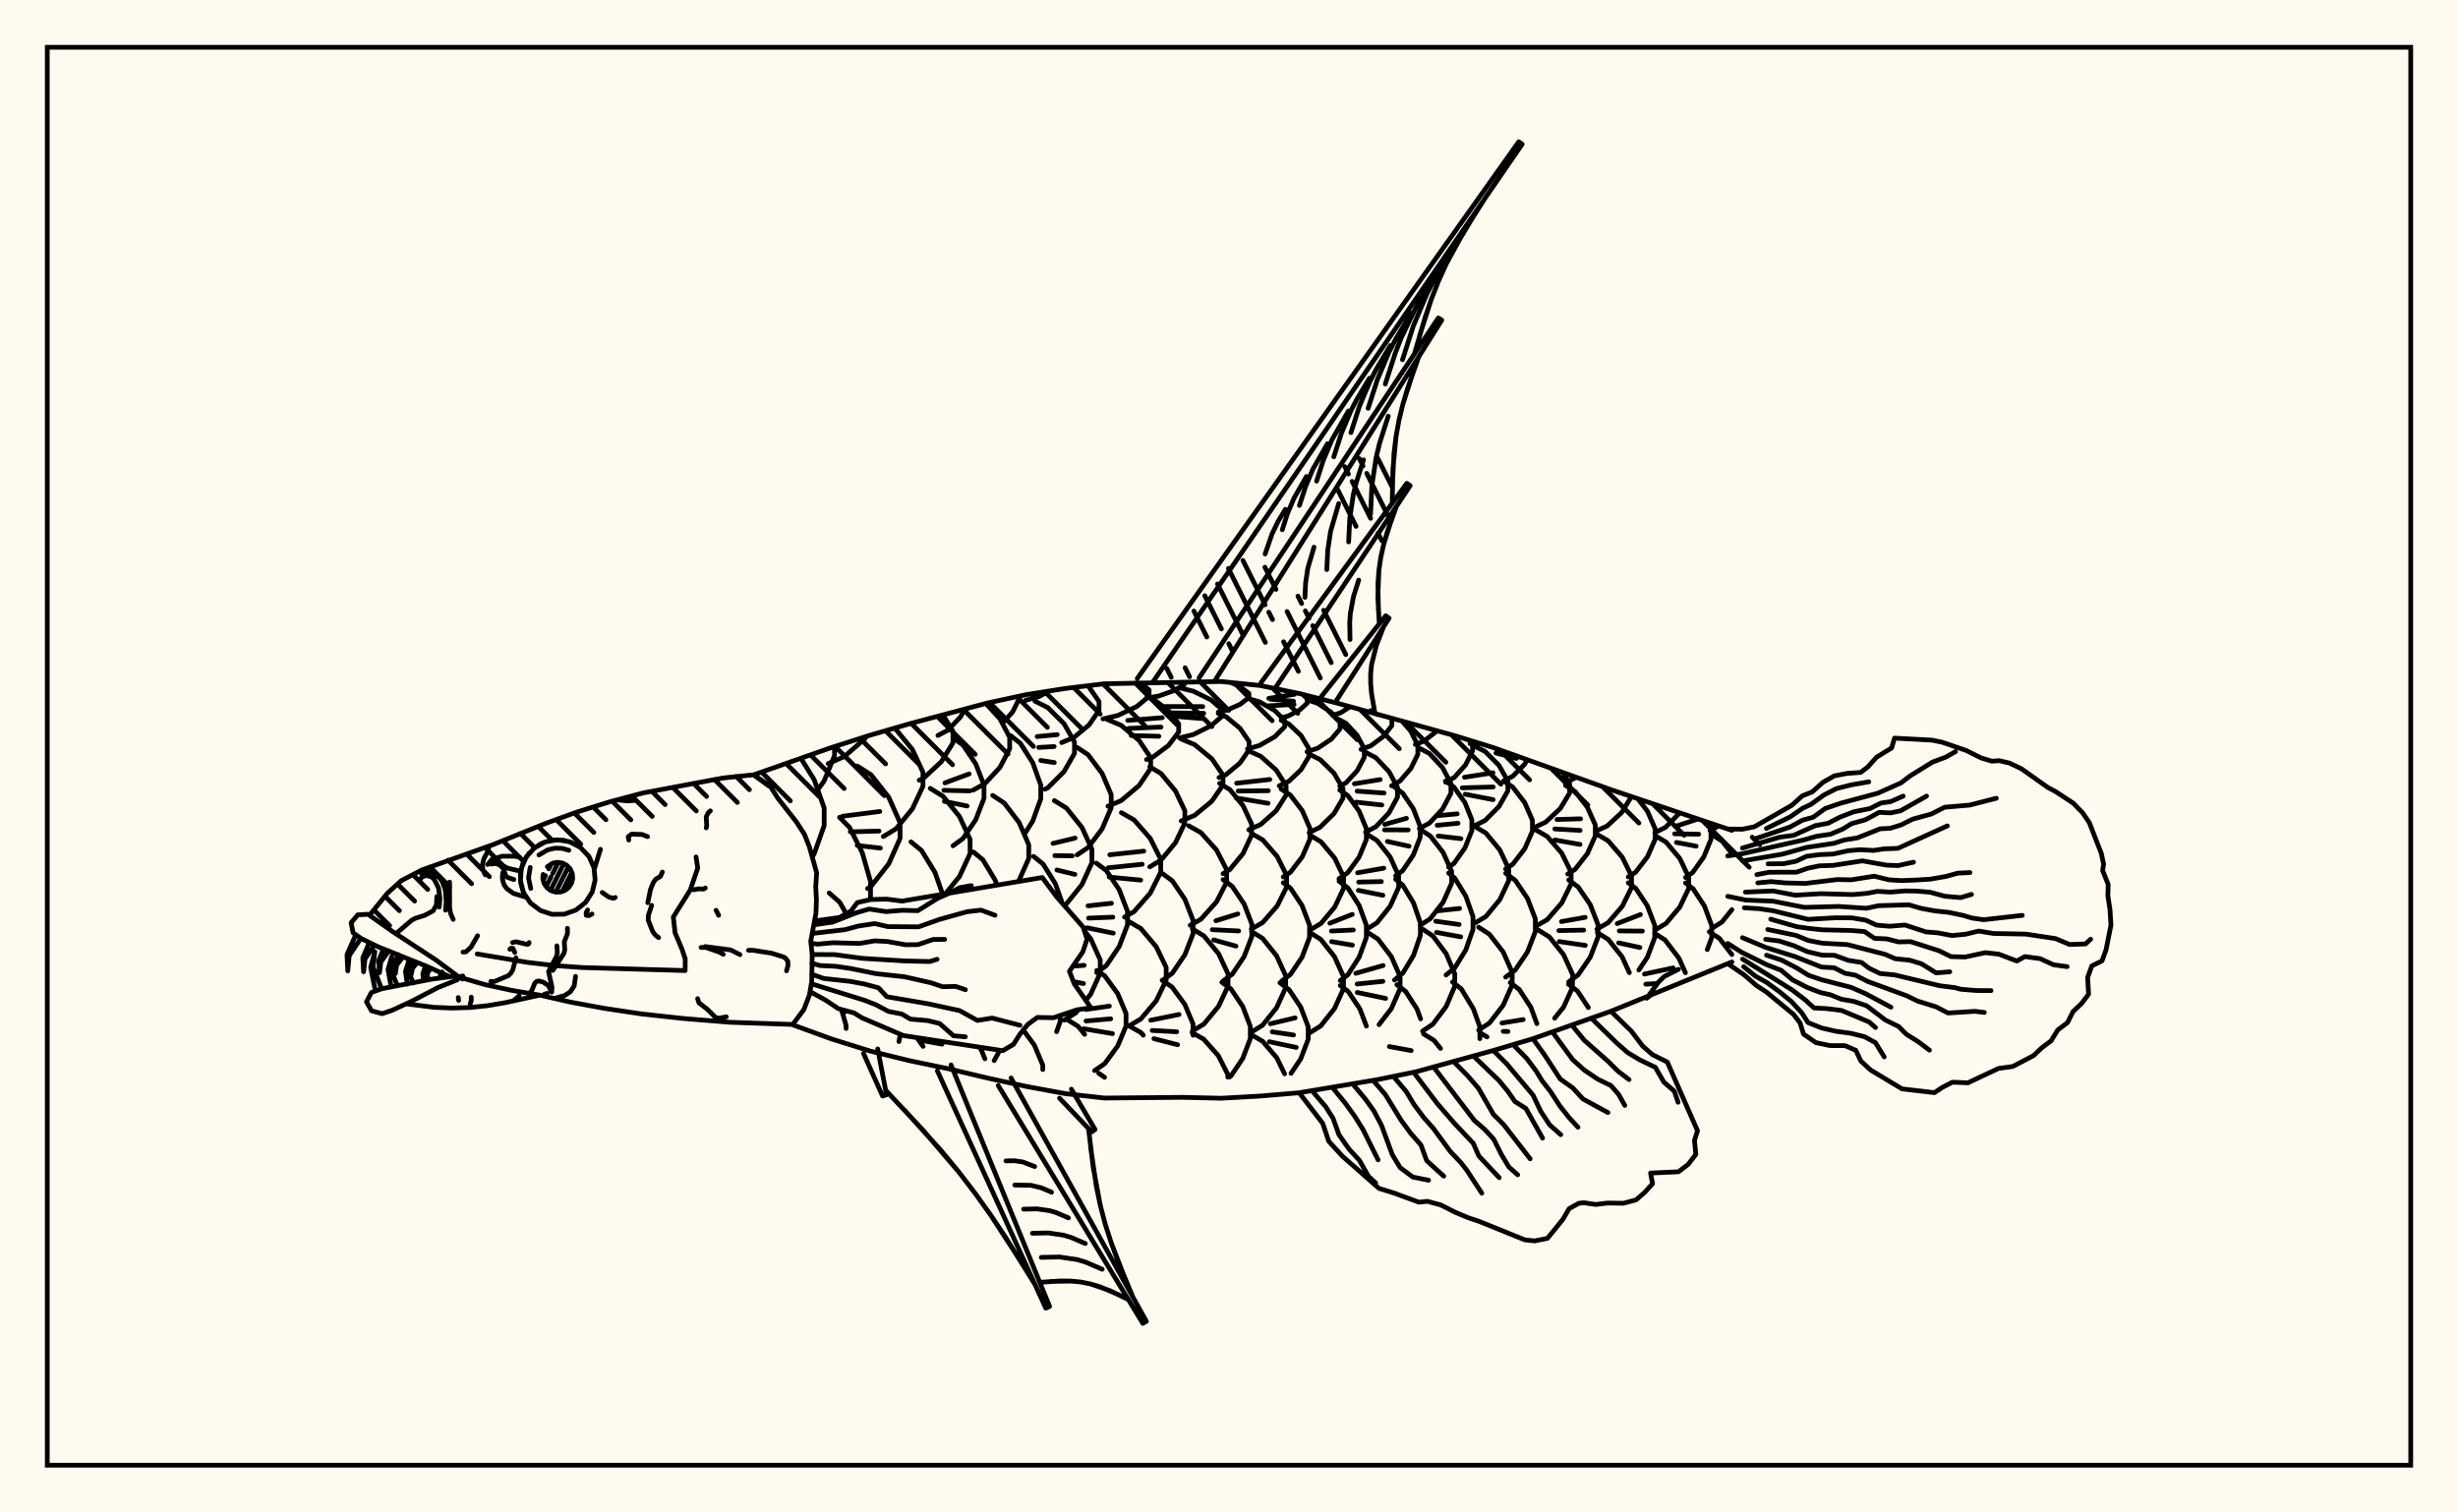 <svg xmlns="http://www.w3.org/2000/svg" width="520" height="320"><rect x="0" y="0" width="520" height="320" fill="floralwhite"/><rect x="10" y="10" width="500" height="300" stroke="black" stroke-width="1" fill="none"/><path stroke="black" stroke-width="1" fill="none" stroke-linecap="round" stroke-linejoin="round" d="
M 159.43 163.94 175.94 158.15 184.18 155.52 192.43 153.13 208.91 148.74 217.15 146.96 225.4 145.66 233.64 144.67 258.36 144.19 266.61 145.04 274.85 146.73 283.09 148.82 307.82 155.67 316.06 158.22 340.79 167.07 366.39 175.69 
M 366.39 203.53 340.79 213.96 324.3 219.77 316.06 222.22 299.58 226.76 291.33 228.44 274.85 231.2 266.61 231.9 258.36 232.36 250.12 232.17 233.64 232.32 225.4 231.39 217.15 229.87 208.91 228.09 200.67 226.13 192.43 224.42 184.18 222.4 175.94 219.83 167.71 216.83 
M 171.87 181.26 172.24 180.66 174.36 174.67 174.36 170.95 172.24 164.96 169.44 160.45 
M 179.02 193.32 177.64 190.89 175.41 188.93 
M 173.13 166.92 174.35 165.23 176.55 159.85 176.55 157.95 
M 184.16 190.32 184.17 186.52 182.42 180.42 179.71 175.03 177.6 172.93 
M 175.21 161.56 178.61 160.08 182.96 156.31 183.29 155.81 
M 183.54 187.99 184.28 187.52 188.01 182.77 190.41 177.39 190.41 174.06 188.01 168.68 184.28 163.93 181.36 162.07 
M 178.22 172.7 186.12 171.69 
M 179.88 176 185.97 175.83 
M 181.35 178.88 186.25 179.44 
M 186.87 176.99 189.57 175.35 193.03 171.12 195.26 166.34 195.26 163.38 193.03 158.59 189.57 154.37 189.12 154.09 
M 199.42 189.2 197.8 184.58 194.95 179.94 192.72 178.12 
M 194.46 165.07 195.39 164.65 199.16 161.14 201.6 157.17 201.6 154.71 199.5 151.29 
M 200 189.11 202.98 185.44 205.23 180.6 205.23 177.6 202.98 172.75 199.5 168.47 196.79 166.8 
M 198.42 155.61 200.52 154.5 203.22 151.66 204.09 150.05 
M 201.61 178.95 203.73 177.4 206.43 173.42 208.17 168.91 208.17 166.13 206.43 161.62 203.73 157.64 201.61 156.09 
M 199.9 165.64 205.03 163.74 
M 199.68 167.21 205.16 167.34 
M 199.79 169.55 204.59 170.53 
M 210.9 187.27 210.53 186.21 207.95 181.93 205.93 180.26 
M 205.84 167.18 208.34 165.83 211.54 162.36 213.6 158.43 213.6 156 211.54 152.07 208.55 148.83 
M 215.47 186.5 217.64 181.63 217.64 178.73 215.61 174.05 212.46 169.91 210 168.29 
M 212.07 153.01 214.21 150.65 215.92 147.23 
M 216.92 176.18 218.49 173.7 220.18 169.01 220.18 166.1 218.49 161.4 215.86 157.26 213.81 155.64 
M 224.75 191.14 223.26 186.96 220.67 182.81 218.65 181.19 
M 223.53 218.28 224.28 216.16 224.28 214.83 
M 216.96 148.18 219.82 147.38 221.92 146.21 
M 221.07 166.98 221.64 166.7 225.09 163.27 227.31 159.39 227.31 156.99 225.09 153.11 221.64 149.69 218.95 148.35 
M 219.42 155.84 223.66 155.43 
M 219.76 158.14 223.01 157.95 
M 220.17 160.89 223.04 161.34 
M 225.1 191.55 225.62 191.23 228.89 187.15 231 182.53 231 179.67 228.89 175.06 225.62 170.98 223.06 169.39 
M 222.76 178.45 227.44 177.32 
M 223.15 181.03 226.84 181.08 
M 223.59 184.07 227.4 185 
M 225.15 215.84 227.6 214.29 228.14 213.61 
M 229.68 211.67 230.74 210.34 232.76 205.87 232.76 203.1 230.74 198.62 229.4 196.94 
M 227.06 204.41 229.36 204.24 
M 227.07 207.67 229.21 208.1 
M 229.46 218.85 228.07 217.14 225.74 215.7 
M 224.61 157.11 227.15 156.06 230.4 153.37 232.5 150.32 232.5 148.43 230.4 145.39 230.05 145.1 
M 227.87 180.87 230.19 179.32 233.16 175.37 235.08 170.89 235.08 168.12 233.16 163.64 230.19 159.68 227.87 158.14 
M 232.03 205.8 234.04 204.31 236.77 200.26 238.53 195.67 238.53 192.83 236.77 188.23 234.04 184.18 231.91 182.6 
M 230.18 191.66 235.13 191.11 
M 230.29 194.25 235.43 194.05 
M 229.99 196.3 235.52 197.44 
M 237.38 219.1 238.22 217.07 238.22 214.45 236.45 210.22 233.71 206.47 232.03 205.33 
M 229.73 213.58 234.69 212.87 
M 229.76 216.02 234.97 215.56 
M 229.24 217.66 235.35 218.69 
M 233.34 152.11 236.49 151.37 240.51 149.47 243.1 147.32 243.1 145.99 241.28 144.48 
M 234.4 170.58 237.2 169.39 240.99 166.19 243.43 162.56 243.43 160.31 240.99 156.68 237.2 153.47 234.24 152.22 
M 237.9 194.03 239.91 192.88 243.34 188.97 245.56 184.55 245.56 181.81 243.34 177.38 239.91 173.47 237.23 171.94 
M 234.78 180.85 241.97 180.08 
M 234.41 183.61 241.64 182.86 
M 234.66 185.57 241.32 186.21 
M 238.81 217.09 241.35 215.59 244.61 211.74 246.71 207.38 246.71 204.68 244.61 200.31 241.35 196.46 238.81 194.96 
M 241.86 219.02 241.37 218.47 238.89 217.08 
M 242.5 147.72 245.1 147.27 248.43 146.1 250.58 144.78 250.58 144.38 
M 242.55 160.7 243.87 160.21 247.2 157.72 249.35 154.9 249.35 153.15 247.2 150.33 243.87 147.84 243 147.51 
M 238.59 152.42 245.88 151.85 
M 238.79 154.11 245.62 153.83 
M 239.31 155.62 245.17 155.78 
M 243.24 183.41 245.63 181.97 248.68 178.29 250.66 174.11 250.66 171.53 248.68 167.36 245.63 163.67 243.24 162.23 
M 245.9 207.45 248 205.92 250.68 201.98 252.41 197.51 252.41 194.75 250.68 190.29 248 186.35 245.9 184.81 
M 252.4 219.04 252.4 216.67 250.66 212.52 247.96 208.84 245.86 207.41 
M 243.43 215.86 249.43 214.64 
M 243.75 218.02 248.94 218.3 
M 249.54 156.13 252.46 155.41 256.2 153.56 258.61 151.47 258.61 150.18 256.2 148.09 252.46 146.24 249.54 145.52 
M 246.34 149.48 254.45 149.5 
M 246.96 150.8 254.65 150.92 
M 247.15 151.45 254.45 152.04 
M 249.89 173.69 252.74 172.51 256.38 169.5 258.73 166.09 258.73 163.98 256.38 160.56 252.74 157.55 249.89 156.37 
M 251.79 195.76 254.06 194.49 257.37 190.8 259.51 186.62 259.51 184.03 257.37 179.85 254.06 176.16 251.47 174.72 
M 252.25 218.15 254.68 216.68 257.79 212.92 259.79 208.66 259.79 206.02 257.79 201.76 254.68 198 252.25 196.53 
M 253.19 219.05 252.21 218.5 
M 257.74 150.65 259.56 150.25 262.39 149 264.21 147.58 264.21 146.71 262.39 145.29 260.37 144.4 
M 257.89 164.51 259.36 163.9 262.33 161.42 264.25 158.63 264.25 156.89 262.33 154.09 259.36 151.62 257.74 150.95 
M 258.74 184.85 260.19 183.97 262.98 180.57 264.78 176.71 264.78 174.33 262.98 170.48 260.19 167.07 258.01 165.74 
M 258.74 207.56 260.7 206.1 263.21 202.37 264.83 198.14 264.83 195.52 263.21 191.29 260.7 187.55 258.74 186.1 
M 257.23 194.81 261.86 193.36 
M 256.46 196.7 262.05 196.97 
M 256.76 198.86 261.47 200.17 
M 264.51 218.94 264.51 217.15 262.91 212.96 260.43 209.26 258.49 207.82 
M 263.91 158.46 266.45 157.73 269.7 155.87 271.79 153.76 271.79 152.46 269.7 150.35 266.45 148.48 263.91 147.76 
M 264.18 175.57 266.72 174.43 269.98 171.53 272.08 168.24 272.08 166.21 269.98 162.92 266.72 160.02 264.18 158.89 
M 261.61 165.71 268.63 164.92 
M 261.94 167.37 268.32 167.3 
M 261.48 168.82 268.27 169.96 
M 264.72 196.57 267.12 195.2 270.2 191.67 272.19 187.68 272.19 185.21 270.2 181.22 267.12 177.69 264.72 176.32 
M 264.78 218.35 267.1 216.91 270.07 213.21 271.98 209.02 271.98 206.42 270.07 202.23 267.1 198.53 264.78 197.09 
M 271.04 151.87 272.54 151.48 274.99 150.19 276.57 148.74 276.57 147.84 275.56 146.91 
M 268.41 147.76 273.86 146.9 
M 268.8 147.94 273.64 148.37 
M 268.36 149.33 273.77 149.05 
M 270.63 166.26 272.65 165.31 275.23 162.86 276.89 160.09 276.89 158.38 275.23 155.61 272.65 153.17 271.04 152.41 
M 271.48 185.54 272.98 184.56 275.5 181.27 277.12 177.54 277.12 175.24 275.5 171.51 272.98 168.22 271.02 166.94 
M 271.12 207.59 273.02 206.15 275.46 202.49 277.04 198.33 277.04 195.76 275.46 191.6 273.02 187.93 271.48 186.77 
M 276.76 218.35 276.76 217.26 275.17 213.08 272.7 209.38 270.77 207.94 
M 268.75 216.6 273.99 215.36 
M 269.14 218.31 271.56 218.67 
M 276.51 159.05 278.76 158.31 281.64 156.39 283.49 154.23 283.49 152.89 281.64 150.72 278.76 148.81 276.51 148.06 
M 276.95 176.16 279.26 175.03 282.21 172.14 284.12 168.87 284.12 166.85 282.21 163.58 279.26 160.69 276.95 159.56 
M 277.17 196.75 279.45 195.39 282.37 191.91 284.25 187.96 284.25 185.52 282.37 181.58 279.45 178.09 277.17 176.73 
M 277.46 218.28 279.41 217.06 282.33 213.37 284.22 209.19 284.22 206.61 282.33 202.43 279.41 198.74 277.12 197.3 
M 281.9 151.35 283.61 150.81 285.62 149.54 
M 283.44 166.32 284.74 165.63 287.1 163.09 288.63 160.22 288.63 158.44 287.1 155.57 284.74 153.03 282.89 152.04 
M 283.27 185.91 285.14 184.63 287.52 181.35 289.06 177.63 289.06 175.33 287.52 171.61 285.14 168.33 283.44 167.16 
M 283.54 207.47 285.15 206.23 287.53 202.53 289.06 198.35 289.06 195.76 287.53 191.57 285.15 187.88 283.29 186.44 
M 281.33 195.33 286.08 193.46 
M 281.66 196.99 286.3 196.76 
M 281.7 199.22 286.11 199.97 
M 289.07 217.09 287.69 213.47 285.23 209.78 283.54 208.51 
M 287.92 158.56 290.03 157.78 292.73 155.76 294.47 153.48 294.45 152.04 
M 288.89 176.07 291.06 174.92 293.85 171.98 295.65 168.65 295.65 166.59 293.85 163.26 291.06 160.31 288.89 159.17 
M 286.53 165.83 291.98 164.94 
M 287.1 167.39 292.8 167.79 
M 286.87 169.72 292.33 170.32 
M 289.14 196.6 291.31 195.24 294.1 191.73 295.89 187.76 295.89 185.31 294.1 181.34 291.31 177.83 289.14 176.46 
M 287.2 184.66 292.74 183.69 
M 287.44 186.63 292.24 186.52 
M 287.37 188.38 292.56 189.42 
M 291.74 216.79 294.35 213.39 296.19 209.19 296.19 206.59 294.35 202.4 291.51 198.69 289.28 197.24 
M 286.82 205.93 292.61 204.28 
M 287.11 208.19 292.56 207.63 
M 287.14 209.98 293.13 211.24 
M 294.4 166.26 296.19 165.23 298.48 162.58 299.95 159.58 299.95 157.73 298.48 154.73 296.69 152.66 
M 295.25 185.31 296.74 184.21 298.99 180.91 300.44 177.17 300.44 174.85 298.99 171.11 296.74 167.81 294.99 166.52 
M 292.95 174.42 297.54 173.14 
M 292.9 175.58 297.91 175.59 
M 293.51 178.03 298.1 179.04 
M 295.01 207.34 296.78 205.88 299.04 202.14 300.49 197.9 300.49 195.28 299.04 191.05 296.78 187.31 295.25 186.04 
M 300.54 215.58 299.77 213.49 297.38 209.78 295.52 208.34 
M 299.42 157.51 301.18 156.85 304.03 154.65 
M 297.34 152.92 297.69 152.94 
M 300.26 175.3 302.41 174.15 305.17 171.19 306.95 167.83 306.95 165.75 305.17 162.4 302.41 159.43 300.26 158.28 
M 300.43 195.77 302.57 194.39 305.32 190.86 307.1 186.86 307.1 184.39 305.32 180.39 302.57 176.86 300.43 175.48 
M 304.55 214.81 305.95 212.94 307.76 208.68 307.76 206.04 305.95 201.79 303.13 198.03 300.94 196.56 
M 305.84 165.51 307.68 164.47 310.04 161.83 311.55 158.83 311.47 156.8 
M 306.46 183.48 307.59 182.68 309.9 179.43 311.38 175.74 311.38 173.46 309.9 169.78 307.59 166.53 305.79 165.26 
M 304.2 172.57 308.28 172.19 
M 304.04 174.61 308.45 174.18 
M 304.24 176.88 309.07 177.44 
M 305.92 206.29 307.75 204.8 310.1 200.97 311.62 196.63 311.62 193.95 310.1 189.61 307.75 185.78 306.46 184.72 
M 303.92 192.74 308.79 192.21 
M 303.73 194.91 308.68 195.6 
M 303.89 197.27 309.03 198.22 
M 311.7 213.45 309.15 209.24 307.29 207.78 
M 311 157.33 312.05 156.98 
M 311.94 174.71 314.21 173.57 317.12 170.63 319 167.31 319 165.26 317.12 161.94 314.21 159.01 311.94 157.86 
M 309.81 164.45 315.85 163.5 
M 309.34 166.69 315.89 166.5 
M 309.98 168.04 315.88 169.19 
M 312.07 195.28 314.36 193.9 317.29 190.35 319.18 186.33 319.18 183.84 317.29 179.82 314.36 176.27 312.07 174.89 
M 318.23 212.19 319.91 208.38 319.91 205.73 318.02 201.44 315.09 197.66 312.81 196.18 
M 318.06 165.23 320.02 164.24 322.54 161.71 323.08 160.75 
M 316.48 159.32 320.8 160.47 
M 318.51 183.85 320.03 182.86 322.56 179.58 324.19 175.85 324.19 173.55 322.56 169.82 320.03 166.53 318.05 165.25 
M 318.53 206.73 320.55 205.24 323.14 201.42 324.81 197.09 324.81 194.41 323.14 190.08 320.55 186.25 318.53 184.76 
M 322.68 211.31 321.4 209.34 319.49 207.89 
M 324.6 175.07 327 173.94 330.08 171.07 332.06 167.81 332.06 165.79 330.66 163.5 
M 324.91 195.96 327.32 194.58 330.4 191.03 332.38 187.02 332.38 184.53 330.4 180.52 327.32 176.98 324.91 175.59 
M 332.64 209 332.71 206.21 330.78 201.97 327.77 198.23 325.43 196.77 
M 331.11 165.66 333.42 164.49 
M 331.67 184.92 333.22 183.93 335.81 180.62 337.49 176.86 337.49 174.54 335.81 170.78 333.22 167.47 331.19 166.18 
M 329.39 173.39 334.37 173.24 
M 328.94 175.39 334.28 175.69 
M 328.93 177.72 334.26 178.66 
M 331.87 207.73 333.86 206.27 336.42 202.52 338.07 198.27 338.07 195.64 336.42 191.4 333.86 187.65 331.87 186.18 
M 330.34 194.98 335.35 194.09 
M 329.77 196.89 335.05 196.79 
M 329.86 199.21 335.38 200.02 
M 332.77 208.97 331.83 208.25 
M 337.64 175.84 340.02 174.74 343.07 171.91 345.04 168.7 345.04 168.49 
M 337.83 196.6 340.19 195.23 343.21 191.74 345.16 187.78 345.16 185.33 343.21 181.37 340.19 177.87 337.83 176.51 
M 344.7 205.8 343.16 202.43 340.23 198.76 337.93 197.32 
M 344.46 185.54 346.04 184.52 348.53 181.27 350.14 177.6 350.14 175.32 348.53 171.65 346.47 168.97 
M 346.71 205.23 348.5 202.54 350.07 198.38 350.07 195.8 348.5 191.65 346.06 187.97 344.46 186.77 
M 342.13 195.41 347.04 193.5 
M 342.57 196.96 347.47 197 
M 342.42 199.49 346.93 200.47 
M 350.09 176.16 352.34 175.05 355.35 171.99 
M 350.21 196.72 352.47 195.37 355.37 191.91 357.25 187.99 357.25 185.56 355.37 181.64 352.47 178.18 350.21 176.83 
M 355.17 202.71 352.23 198.86 350.02 197.46 
M 356.58 185.66 358.08 184.61 360.44 181.32 361.96 177.6 361.96 175.29 361.45 174.04 
M 354.6 174.78 359.21 173.29 
M 354.27 176.41 359.37 176.5 
M 354.66 178.24 358.83 179.03 
M 361.18 200.91 362.12 198.38 362.12 195.83 360.58 191.7 358.2 188.06 356.58 186.81 
M 361.76 175.72 363.59 174.75 
M 362.12 196.44 364.28 195.09 366.39 192.46 
M 366.39 180.56 364.28 177.92 362.12 176.57 
M 364.75 199.84 363.72 198.5 361.61 197.14 
M 178.99 217.6 178.99 216.94 178.01 213.58 
M 169.44 160.45 169.44 160.45 
M 178.46 214.43 178.81 213.8 
M 190.17 220.37 190.46 218.84 
M 195.29 221.39 193.96 219.54 
M 189.12 154.09 189.12 154.09 
M 194.95 220.14 199.3 220.92 
M 208.36 224.01 207.59 222.13 207.17 221.55 
M 210.32 224.4 211.52 222.21 
M 220.6 226.3 220.6 225.35 218.82 221.12 216.48 217.93 
M 231.57 226.51 233.71 225.05 236.45 221.31 237.38 219.1 
M 233.68 227.94 232.44 227.07 
M 244.12 219.76 249.12 221.04 
M 259.74 227.89 259.74 227.3 257.74 223.35 254.64 219.86 253.19 219.05 
M 260.11 227.87 260.43 227.63 262.91 223.93 264.51 219.74 264.51 218.94 
M 271.76 227.2 270.11 223.81 267.13 220.33 264.81 218.97 
M 273.12 227.1 275.17 224.04 276.76 219.86 276.76 218.35 
M 271.56 218.67 273.65 218.98 
M 268.55 220.41 274.23 221.61 
M 277.12 218.5 277.46 218.28 
M 296.69 152.66 296.69 152.66 
M 293.92 221.43 298.54 222.28 
M 300.94 218.16 303.13 216.7 304.55 214.81 
M 304.75 221.82 303.37 220.12 301.16 218.76 
M 313.07 219.76 313.07 217.26 311.7 213.45 
M 312.81 217.94 315.09 216.46 318.02 212.67 318.23 212.19 
M 314.58 219.39 313.09 218.49 
M 325.14 216.58 323.84 213.08 322.68 211.31 
M 317.75 216.45 322.24 215.72 
M 318.01 218.21 319.01 218.24 
M 328.89 215.43 330.78 213.08 332.64 209 
M 336.02 213.17 333.72 209.68 332.77 208.97 
M 346.47 168.97 346.47 168.97 
M 356.56 205.81 355.17 202.71 
M 347.89 206.09 353.97 204.79 
M 348.17 208.23 350.56 208.08 
M 361.45 174.04 361.45 174.04 
M 363.59 174.75 363.59 174.75 
M 366.39 201.97 364.75 199.84 
M 240.59 143.56 321.3 30 322.02 30.5 243.8 144.44 
M 253.67 143.42 304.28 67.27 305.01 67.74 256.88 144.23 
M 266.77 144.44 297.61 102.26 298.33 102.76 269.72 145.68 
M 279.56 147.33 293.15 130.29 293.87 130.8 282.45 148.66 
M 290 150.34 291.34 151.18 
M 314.13 41.98 309.79 48.83 305.93 55.89 304.28 59.55 302.81 63.29 301.51 67.11 299.22 74.88 
M 300.14 75.48 297.79 82.17 296.78 85.54 295.95 88.95 295.33 92.39 294.67 99.39 294.53 106.47 
M 295.43 107.11 293.51 112.47 292.72 115.18 292.11 117.92 291.71 120.68 291.49 126.3 291.79 132 
M 292.69 132.64 291.17 136.58 290.17 140.57 289.96 142.6 289.97 144.65 290.15 146.71 290.87 150.88 
M 311.93 45.39 307.78 52.32 305.93 55.89 304.28 59.55 302.81 63.29 300.33 70.98 
M 307.48 52.32 303.63 58.77 301.91 62.09 299 68.96 296.7 76.12 
M 303.04 59.25 299.47 65.21 296.46 71.42 295.2 74.64 293.06 81.25 
M 298.6 66.18 295.32 71.65 293.86 74.47 291.39 80.32 289.43 86.39 
M 294.15 73.1 291.16 78.1 289.83 80.67 287.58 85.99 285.8 91.53 
M 289.71 80.03 287.01 84.54 285.81 86.86 283.78 91.67 282.17 96.66 
M 285.26 86.96 281.78 93.05 279.97 97.34 278.53 101.8 
M 280.82 93.89 277.76 99.24 276.17 103.02 274.9 106.94 
M 276.37 100.82 273.73 105.44 272.36 108.69 271.27 112.08 
M 271.93 107.75 270.39 110.31 269.1 112.98 267.64 117.21 
M 298.93 78.82 296.78 85.54 295.95 88.95 295.33 92.39 294.91 95.87 294.56 102.92 
M 293.69 88.05 291.84 93.84 291.13 96.77 290.23 102.72 289.94 108.79 
M 288.46 97.29 286.91 102.14 286.31 104.59 285.56 109.57 285.31 114.65 
M 283.22 106.53 281.49 112.41 280.89 116.42 280.69 120.51 
M 277.98 115.77 276.67 120.23 276.21 123.28 276.06 126.38 
M 294.43 109.78 292.72 115.18 292.11 117.92 291.71 120.68 291.51 123.48 291.61 129.14 
M 287.44 122.74 286.33 126.25 285.67 129.82 285.54 131.64 285.6 135.32 
M 172.33 194.85 177.59 194.12 180.02 192.76 181.37 190.97 184.17 190.32 187.59 190.23 190.85 190.65 220.5 185.66 223.53 189.74 229.14 196.14 229.97 198.69 229.1 201.34 226.24 205.5 227.25 208.13 230.79 213.22 227.82 213.66 222.85 215.33 219.45 215.26 217.41 216.77 215.8 218.77 214.4 220.97 212.14 222.3 191.11 219.1 182.35 215.35 180.67 214.31 177.37 213.41 174.67 211.62 171.36 209.79 
M 172.18 195.67 176.14 195.1 181.23 193.1 183.88 192.33 187.47 192.88 190.89 192.6 194.18 192.68 198.43 190.03 200.99 188.92 203.01 187.82 205.48 187.37 
M 171.84 197.5 178.73 196.7 181.6 195.93 185.05 195.41 187.82 196.05 194.32 196.1 198.74 194.53 204.59 192.9 207.54 192.56 210.5 193.65 
M 171.57 199.57 172.96 199.76 176.23 199.46 181.87 199.61 185.02 199.06 187.73 199.2 191.6 199.89 194.2 199.86 197.4 198.77 199.84 198.75 
M 171.82 201.95 176.55 201.97 182.48 202.77 191.38 203.31 196.7 203.44 198.25 202.96 
M 171.74 203.8 173.47 204.29 176.83 204.45 179.94 204.91 185.35 206.01 191.33 206.66 196.94 207.93 199.41 208.77 202.18 208.7 204.24 209.4 
M 171.72 206.13 174.3 207.03 179.77 207.62 182.89 208.2 185.85 209 187.61 210.88 196.4 212.39 203.01 213.82 206.77 215.9 209.9 215.4 215.79 216.93 
M 171.65 208.14 182.9 211.64 185.28 212.57 187.98 214 190.77 214.54 192.6 215.62 196.23 215.93 198.78 216.55 201.71 219.14 204.21 219.36 
M 226.65 230.44 231.66 238.96 230.96 239.48 224.14 232.34 
M 213.89 228.08 242.52 279.56 241.77 280 211.17 229.66 
M 201.19 225.31 222.05 276.42 221.24 276.77 198.3 226.56 
M 185.68 221.93 187.55 231.63 186.71 231.89 182.68 222.88 
M 230.28 238.77 231.27 246.97 232.78 255.05 233.82 259.01 235.07 262.91 236.49 266.77 239.66 274.41 
M 238.71 274.96 234.76 273.05 230.7 271.65 228.62 271.24 226.5 271.04 224.34 271.02 219.96 271.31 
M 218.95 271.75 212.82 261.93 209.62 257.13 206.27 252.44 202.76 247.87 195.27 239.11 187.36 230.66 
M 230.74 242.88 231.94 251.03 232.78 255.05 233.82 259.01 235.07 262.91 238.04 270.6 
M 236.74 273.97 232.75 272.26 230.7 271.65 228.62 271.24 226.5 271.04 222.16 271.13 
M 233.17 268.54 229.64 267.03 227.84 266.49 224.12 265.95 220.29 266.03 
M 229.6 263.1 226.54 261.79 224.97 261.33 221.75 260.86 218.42 260.93 
M 226.03 257.67 223.43 256.56 222.11 256.16 219.37 255.77 216.55 255.83 
M 222.46 252.24 220.33 251.33 218.13 250.79 214.68 250.72 
M 218.89 246.81 216.37 245.84 214.62 245.59 212.81 245.62 
M 215.91 266.82 209.62 257.13 206.27 252.44 202.76 247.87 199.09 243.43 191.34 234.86 
M 340.79 213.96 345.1 218.14 347.52 221.33 349.59 223.14 352.73 224.71 359.12 239.25 358.47 241.28 358.76 244.24 357.16 246.34 355.08 247.92 349.18 248.19 349.61 250.45 347.91 252.31 346.11 253.87 343.45 254.58 340.13 254.53 337.58 254.84 335.08 254.47 333.99 254.59 331.95 255.73 330.66 257.95 327.38 262 324.67 262.55 322.59 262.33 312.86 258.39 310.63 257.65 307.95 256.53 304.79 254.94 301.96 254.17 300.16 254.36 294.92 252.42 291.74 251.44 283.97 244.6 281.11 241.48 279.82 237.67 274.85 231.2 
M 336.68 215.45 342.07 220.71 344.35 222.71 346.92 224.25 350.18 225.81 352 228.95 354.21 230.87 355 233.21 
M 332.57 216.93 335.15 220.09 340.22 224.57 342.24 226.6 344.63 228.41 
M 328.43 218.35 332.69 224.17 335.15 226.4 338.06 228.36 340.8 229.68 342.42 231.54 343.73 233.88 
M 324.3 219.77 326.75 223.19 330.06 228.28 332.72 230.17 334.9 232.53 340.16 235.39 
M 320.11 221.02 322.95 223.91 324.93 226.54 326.23 228.66 328.02 230.96 329.98 233.98 332.03 236.56 333.83 238.5 
M 315.92 222.26 318.75 225.08 324.32 231.71 325.93 235.09 327.84 238 330.18 240.07 
M 311.71 223.43 317.1 228.6 319.01 230.91 320.49 233.06 322.8 234.52 326.34 240.8 
M 307.5 224.59 310.51 227.63 312.75 230.22 315.93 235.76 318.12 237.95 323.71 245.18 
M 303.28 225.75 311.9 237.06 314.1 238.96 316 241.02 317.59 244.2 319.2 246.9 321.07 248.56 
M 299.06 226.87 304.06 233.48 307.72 237.7 311.68 241.91 312.86 244.59 317.17 249.17 
M 294.78 227.74 297.49 230.94 299.17 233.74 301.27 236.53 303.23 238.74 306.82 243.63 309.02 245.94 310.25 247.51 313.48 252.45 
M 290.49 228.58 293.08 231.59 296.4 237 298.4 239.73 300.62 242.27 301.82 245.57 305.43 248.84 
M 286.18 229.35 288.87 232.56 290.62 235 292.26 238.08 294.55 244.31 296.2 247.03 298.87 249.03 302.22 249.71 
M 281.88 230.09 284.53 233.32 286.57 236.14 288.36 239 291.54 245.4 
M 277.56 230.77 280.47 234.17 282.01 236.61 283.26 240.08 285.42 243.15 287.59 245.5 289.47 248.84 291.03 250.29 
M 365.51 175.4 368.64 175.44 371.15 174.92 379.07 170.38 381.28 168.39 383.4 167.54 385.64 165.53 388.05 164.16 390.75 163.63 393.62 163.43 395.13 162.28 397.02 160.19 400.18 158.25 400.79 156.17 408.76 156.6 410.91 157.05 415.95 158.78 419.11 160.36 421.4 161.05 422.94 160.94 425.12 161.45 427.64 162.65 433.26 166.63 434.87 167.48 438.59 169.92 440.6 171.98 442.01 174.06 444.54 180.56 445.03 182.84 444.82 184.17 446 187.13 445.93 189.55 446.38 192.47 446.58 195.72 445.55 200.93 444.69 203.3 442.53 204.36 441.65 206.81 441.85 210.36 440.35 212.33 438.56 214.02 437.4 216.35 435.32 217.93 433.91 220.22 431.92 221.71 430.21 223.34 425.79 225.65 422.81 226.05 416.32 229.1 413.04 228.97 410.91 230.07 409.24 231.18 402.37 230.38 395.74 226.39 393.68 224.5 392.6 222.22 390.31 221.23 387.13 221.22 384.15 220.59 381.55 218.79 380.8 216.4 379.42 214.61 373.71 209.91 371.57 208.5 369.03 206.3 365.51 203.88 
M 373.68 175.28 378.71 172.84 381.3 171.04 383.11 170.19 385.83 168.22 388.49 166.86 391.59 166.07 395.35 165.41 
M 371.28 177.47 378.64 175 381.34 173.52 383.58 172.91 386.15 171.05 389.44 169.93 397.24 167.83 402.19 165.63 404.04 164.2 408.79 161.26 411.68 160.17 413.69 159.03 
M 368.61 179.43 376.5 177.13 379.44 176.74 384.02 174.69 386.75 174.18 389.24 172.89 392.19 171.75 395.61 171.07 397.9 169.91 399.97 169.61 402.62 168.44 
M 365.51 181.09 368.53 180.64 381.72 177.68 384.28 176.94 387.24 176.5 389.82 175.42 391.67 174.28 394.67 173.43 397.56 171.87 399.94 171.99 402.07 171.55 407.57 168.44 
M 368.64 182.15 377.03 180.73 382.26 179.28 387.98 178.43 390.13 177.73 392.92 177.28 397.75 175.36 399.87 175.25 402.17 174.54 404.6 173.32 408.6 172.22 411.4 170.79 416.69 170.34 422.33 168.89 
M 374.05 182.77 377.33 182.74 379.98 182.21 382.2 181.17 384.93 180.82 387.76 180.7 391.04 179.99 393.47 179.78 396.35 179.93 398.6 179.6 401.52 179.49 411.96 174.74 
M 371.67 185.05 374.27 184.55 380.07 184.53 382.48 183.69 384.9 183.19 387.74 183.1 394.01 182.14 399.08 183.04 401.52 183.14 404.81 182.42 
M 371.87 186.8 374.69 186.53 377.67 186.8 381.94 186.91 388.7 186.09 391.61 186.15 396.49 185.38 399.63 186.15 402.24 186.31 405.17 186.2 408.36 186.01 411.63 185.44 414.18 184.74 416.75 184.61 
M 369.25 188.75 375.08 188.5 379.77 189.4 385.24 189.08 391.98 189.27 394.93 189.01 397.18 188.59 399.94 188.75 403.03 188.5 405.42 188.53 408.35 188.78 411.47 189.63 414.78 189.91 417.08 189.23 
M 365.51 189.64 369.36 190.44 375.04 190.66 381.73 191.98 388.95 191.78 394.85 192.17 397.45 191.62 403.84 191.44 406.45 192.2 409.35 192.73 412.21 193.03 415.37 193.69 417.12 194.23 419.66 194.59 427.82 193.67 
M 369.01 192.07 372.14 192.26 375.14 192.7 382.49 194.51 388.37 194.18 391.8 194.2 394.67 194.68 397.01 195.74 399.75 195.97 403 195.71 407.45 197.17 409.95 197.37 412.93 197.94 415.83 197.66 418.6 196.99 421.72 197.5 428.61 197.64 434.84 198.58 437.83 199.83 441.2 199.71 442.28 198.71 
M 374.6 194.48 380.15 196.07 382.94 196.46 385.54 196.73 391.67 196.87 394.46 197.1 396.57 198.54 399.13 198.64 401.65 199.29 404.19 199.23 410.23 201.16 412.75 202.4 415.72 202.48 420 201.56 422.86 201.88 426.67 203.33 428.37 202.39 431.6 202.83 434.42 204.12 437.31 204.52 
M 373.98 196.66 379.98 197.91 382.59 198.99 385.55 199.56 390.82 199.85 398.83 201.92 400.96 202.85 403.99 203.15 406.49 203.91 409.6 205.84 412.48 205.61 
M 373.54 198.73 376.43 199.1 379.51 200.09 382.35 201.35 385.5 202.09 388.09 202.12 391.02 203.19 393.83 203.64 395.42 204.86 397.73 205.97 400.81 206.27 410.37 208.56 413.6 208.97 414.83 209.3 418.03 209.57 421.21 209.59 
M 368.63 198.39 373.58 200.46 379.74 202.39 385.35 204.61 388.03 204.76 390.3 205.92 392.55 206.33 395.09 207.64 403.36 210.67 405.68 211.81 409.56 213.01 412.11 214.33 417.82 213.97 419.79 214.21 
M 373.72 202.1 376.86 203.12 379.98 204.73 382.61 206.35 385.29 207.27 391.57 208.89 394.68 210.24 400.04 213.1 
M 365.51 199.61 368.5 201.5 373.85 204.15 376.83 205.3 379.2 207.31 382.43 208.97 385.18 210.01 387.2 210.46 389.55 211.41 392.22 211.88 394.89 212.79 398.87 215.82 401.67 217.19 403.29 218.82 405.85 220.43 408.19 222.19 
M 368.66 202.93 379.07 209.4 381.91 211.56 383.77 213.26 386.37 213.39 389.57 213.78 395.41 216.22 396.77 217.4 
M 368.88 204.53 371.4 206.55 373.75 207.86 376.37 209.76 378.98 211.9 381.17 214.28 382.51 216.36 385.36 217.5 388.38 218.19 391.59 218.63 394.47 219.35 396.75 220.6 398.62 223.62 
M 355.08 205.09 352.05 206.62 350.82 207.83 348.36 211.21 349.03 210.7 
M 78.16 193.66 81.95 188.99 84.89 186.33 89.26 184.06 104.4 178.67 115.63 174.14 121.99 171.83 128.99 169.65 136.1 167.76 152.93 164.61 159.41 163.93 162.87 166.25 164.53 168.84 168.51 173.93 170.18 176.52 171.24 179.2 172.77 184.67 172.57 187.55 172.72 190.38 172.62 193.24 171.52 199.12 171.82 201.92 171.73 207.64 171.23 210.57 170.06 213.6 167.71 216.75 154.4 216.29 144.55 215.49 135.61 214.51 127.88 213.35 120.76 212.04 114.22 210.55 108.26 209.54 102.52 208.3 96.78 206.62 
M 147.25 181.31 147.61 183.66 146.03 188.3 142.44 194.02 142.81 197.34 144.29 200.86 144.97 202.92 144.94 205.35 123.2 204.71 117.28 204.29 111.51 203.61 100.95 201.83 
M 95.09 206.63 90.36 204.48 80.25 200.43 76.49 198.61 74.71 197.38 74.28 195.24 75.68 193.56 77.86 193.44 83.09 197.12 92.3 203.16 96.83 206.53 
M 96.73 207.31 92.64 208.95 86.96 211.91 82.92 213.77 80.83 214.47 78.59 213.85 77.53 211.96 78.57 209.99 80.77 209.19 91.38 207.16 96.5 206.48 
M 110.76 188.87 110.1 186.35 110.29 183.74 111.31 181.34 113.06 179.4 115.34 178.14 117.91 177.68 120.49 178.09 122.8 179.31 124.59 181.21 125.66 183.59 125.9 186.19 125.29 188.73 123.88 190.93 121.84 192.55 119.38 193.42 116.77 193.45 114.29 192.62 112.21 191.04 110.76 188.87 
M 110.67 188.65 110.15 186.76 110.1 184.79 110.55 182.88 110.94 181.98 111.95 180.49 
M 112.79 179.63 114.36 178.56 115.26 178.17 117.18 177.72 119.14 177.76 121.03 178.29 
M 112.28 187.98 111.81 185.74 112.17 183.53 
M 114.01 180.9 115.87 179.81 117.36 179.46 118.88 179.49 120.36 179.9 
M 115.1 186.92 114.83 185.91 114.9 185 
M 115.8 183.37 116.93 182.62 117.96 182.44 118.99 182.6 119.92 183.09 120.63 183.85 121.06 184.8 121.16 185.84 120.91 186.86 120.35 187.74 119.53 188.39 118.55 188.74 117.5 188.75 116.51 188.42 115.68 187.78 115.1 186.92 
M 116.62 182.79 116.1 183.84 
M 115.39 185.26 114.92 186.21 
M 118.1 182.46 116.94 184.79 
M 116.57 185.52 115.54 187.58 
M 119.27 182.75 117.78 185.72 
M 117.76 185.78 116.46 188.38 
M 120.24 183.43 117.58 188.75 
M 120.97 184.6 118.97 188.59 
M 79.09 192.52 82.42 195.84 
M 81.45 189.63 84.5 192.68 
M 84.1 187.04 87.71 190.65 
M 87.35 185.05 90.49 188.18 
M 90.97 183.42 95.15 187.6 
M 94.79 182 99.77 186.98 
M 98.74 180.7 103.52 185.48 
M 102.61 179.32 106.66 183.38 
M 106.38 177.86 110.84 182.31 
M 110.1 176.33 113.13 179.36 
M 113.86 174.84 116.88 177.86 
M 117.66 173.4 122.85 178.59 
M 121.51 172 125.63 176.13 
M 125.49 170.74 128.18 173.43 
M 129.51 169.51 133.45 173.46 
M 133.65 168.41 137.98 172.74 
M 137.9 167.42 140.71 170.23 
M 142.32 166.59 147.3 171.57 
M 146.71 165.74 149.48 168.51 
M 151.15 164.93 156 169.78 
M 155.72 164.25 158.54 167.08 
M 103.83 207.65 104.59 207.67 107.57 206.41 108.11 205.86 108.49 205.17 109.16 202.64 
M 137 177.01 135.87 176.56 133.65 176.48 132.9 177.02 133.02 177.73 
M 83.76 197.55 87.12 194.68 87.91 194.27 89.8 193.69 91.62 192.72 92.32 191.46 92.42 189.69 
M 127.4 188.83 128.83 189.82 129.81 190.06 130.16 189.88 
M 117.81 200.11 117.91 201.59 117.74 202.32 116.05 205.55 116.77 208.85 116.71 209.9 
M 114.79 210.68 115.2 210.33 115.77 210.18 
M 125.24 193.38 124.6 193.72 124.02 193.66 124 193.08 124.32 192.53 
M 94.25 192.57 94.4 190.74 94.26 188.88 94.14 187.99 93.53 186.46 93 185.74 91.56 184.65 90.34 184.52 89.17 184.89 
M 101.03 197.98 99.66 200.37 98.58 201.38 97.94 201.43 
M 109.97 181.39 108.93 181.15 106.22 181.16 104 181.88 103.18 182.91 
M 110.24 184.35 107.37 183.68 105.2 182.5 104.42 182.52 
M 139.34 198.38 138.65 197.85 138.09 197.11 137.14 194.71 137.17 193.67 137.86 191.56 
M 137.04 190.99 137.62 188.18 138.18 186.8 138.67 186.07 139.71 185.42 140.13 184.5 
M 166.39 205.41 166.7 204.31 166.68 203.42 166.24 202.79 165.77 202.47 163.26 201.68 159.32 201.06 158.35 201.05 
M 153.02 201.9 152.14 201.44 149.32 200.45 148.32 200.46 
M 103.46 179.01 103.24 180.03 102.37 181.68 102.09 182.81 102.14 184.01 102.65 185.08 
M 108.91 201.52 108.5 200.64 108.12 200.6 107.86 200.85 
M 150.28 171.56 149.86 171.92 149.4 172.81 149.51 174.67 149.41 175.16 
M 112.06 210.18 112.57 209.42 113.13 208.02 113.52 207.64 113.95 207.54 114.93 207.79 115.82 208.39 116.15 208.73 116.44 209.43 
M 92.93 191.92 93.07 190.08 92.78 187.89 91.85 186.04 91.28 185.53 90.29 185.24 89.34 185.49 88.92 186.02 
M 111.94 199.42 111.83 199.69 111.53 199.82 109.2 199.25 108.43 199.42 
M 151.49 192.6 152.03 193.65 
M 121.76 206.58 121.47 208.62 120.64 209.86 119.44 210.63 117.29 211.25 
M 111.43 189.87 108.63 189.03 107.24 188.03 106.71 187.33 106.45 186.64 106.27 185.74 106.35 184.67 
M 120.04 196.4 120.05 197.52 119.38 199.28 119.48 200.98 119.31 201.71 116.95 205.32 
M 108.71 186.09 107.25 185.59 106.97 185.18 106.44 183.71 105.72 183.03 104.85 182.69 103.93 182.82 
M 146.76 188.26 147.8 188.05 148.82 188.11 149.21 187.88 
M 153.65 215.14 152.05 215.44 151.36 215.26 149.65 213.55 147.86 212.16 147.58 211.29 
M 134.43 169.34 132.79 169.46 130.56 169.23 
M 127.03 179.69 125.7 183.96 
M 156.55 201.98 154.56 200.98 149.17 200.27 
M 95.88 194.52 95.32 193.26 95.12 192.02 95.11 186.63 
M 89.17 201.09 89.2 201.08 
M 162.65 166.29 159.4 163.93 
M 96.8 206.58 97.84 207.15 
M 93.49 205.87 93.71 206.54 94.05 206.13 
M 90.32 204.47 90.15 205.28 90.36 206.36 90.61 205.53 91.27 204.87 
M 87.23 203.25 86.8 204.61 87 206.17 87.26 204.87 88.26 203.67 
M 84.19 201.94 83.45 203.95 83.64 205.98 83.91 204.2 85.27 202.42 
M 81.13 200.75 80.11 203.29 80.28 205.8 80.57 203.54 82.26 201.16 
M 78.13 199.41 76.76 202.63 76.92 205.61 77.22 202.88 79.23 199.94 
M 75.27 197.76 73.41 201.97 73.57 205.43 73.87 202.22 76.34 198.5 
M 96.6 206.86 97.91 206.48 
M 93.08 206.87 93.14 206.38 93.52 205.65 93.64 206.23 94.06 206.74 
M 89.57 207.52 89.46 205.96 89.96 204.58 89.96 205.81 90.75 207.28 
M 86.16 208.22 85.78 205.54 86.41 203.5 86.28 205.39 87.45 207.98 
M 82.76 208.82 82.09 205.12 82.86 202.43 82.6 204.97 84.08 208.58 
M 79.42 209.68 78.41 204.7 79.3 201.35 78.92 204.55 80.72 209.21 
M 85.87 212.39 91.89 213.13 95.59 213.28 99.33 213.17 103.06 212.79 106.77 212.16 114.22 210.55 
M 97.03 211.66 96.94 211.05 
M 108.6 211.77 109.82 210.68 
M 99.48 212.39 99.7 211.68 99.69 210.97 
M 161.12 163.35 167.2 169.44 
M 166.31 161.55 173.28 168.52 
M 171.48 159.73 178.58 166.83 
M 176.66 157.92 187.08 168.34 
M 181.96 156.23 187.35 161.62 
M 187.33 154.61 194.51 161.78 
M 192.76 153.04 201.52 161.8 
M 198.31 151.6 206.31 159.6 
M 203.83 150.12 213.25 159.55 
M 209.34 148.64 218.63 157.93 
M 215.09 147.4 221.58 153.89 
M 221.03 146.35 229.11 154.42 
M 227.13 145.45 232.75 151.08 
M 233.37 144.7 242.19 153.52 
M 240.17 144.5 248.99 153.33 
M 247.07 144.41 256.38 153.73 
M 253.94 144.3 259.95 150.3 
M 261.12 144.48 269.13 152.49 
M 269.21 145.58 274.56 150.92 
M 278.21 147.58 287.17 156.54 
M 287.77 150.16 296.03 158.41 
M 297.49 152.88 305.89 161.28 
M 307.07 155.47 317.51 165.91 
M 317.24 158.65 323.59 164.99 
M 328.19 162.6 335.91 170.32 
M 339.03 166.45 346.71 174.13 
M 349.6 170.02 356.3 176.73 
M 360.18 173.62 370.05 183.48 
M 370.68 177.12 372.29 178.73 
M 246.84 141.43 247.77 143.29 
M 250.71 141.29 251.66 143.19 
M 252.57 129.29 255.31 134.77 
M 254.87 126.03 258.39 133.07 
M 259.96 136.19 260.74 137.76 
M 257.57 123.55 263.04 134.49 
M 259.87 120.28 267.69 135.92 
M 262.95 118.58 267.64 127.96 
M 268.42 129.53 269.21 131.09 
M 271.55 135.78 274.68 142.04 
M 267.6 120.01 269.94 124.7 
M 272.29 129.39 279.32 143.46 
M 274.59 126.13 275.37 127.69 
M 276.15 129.25 276.94 130.82 
M 277.72 132.38 281.63 140.2 
M 280.02 129.12 284.71 138.5 
M 282.97 103.55 286.88 111.37 
M 284.49 98.72 285.27 100.29 
M 286.05 101.85 289.96 109.67 
M 291.52 112.8 292.32 114.38 
M 287.57 97.02 288.35 98.59 
M 289.14 100.15 293.84 109.55 
M 291.44 96.89 294.56 103.13 
"/></svg>